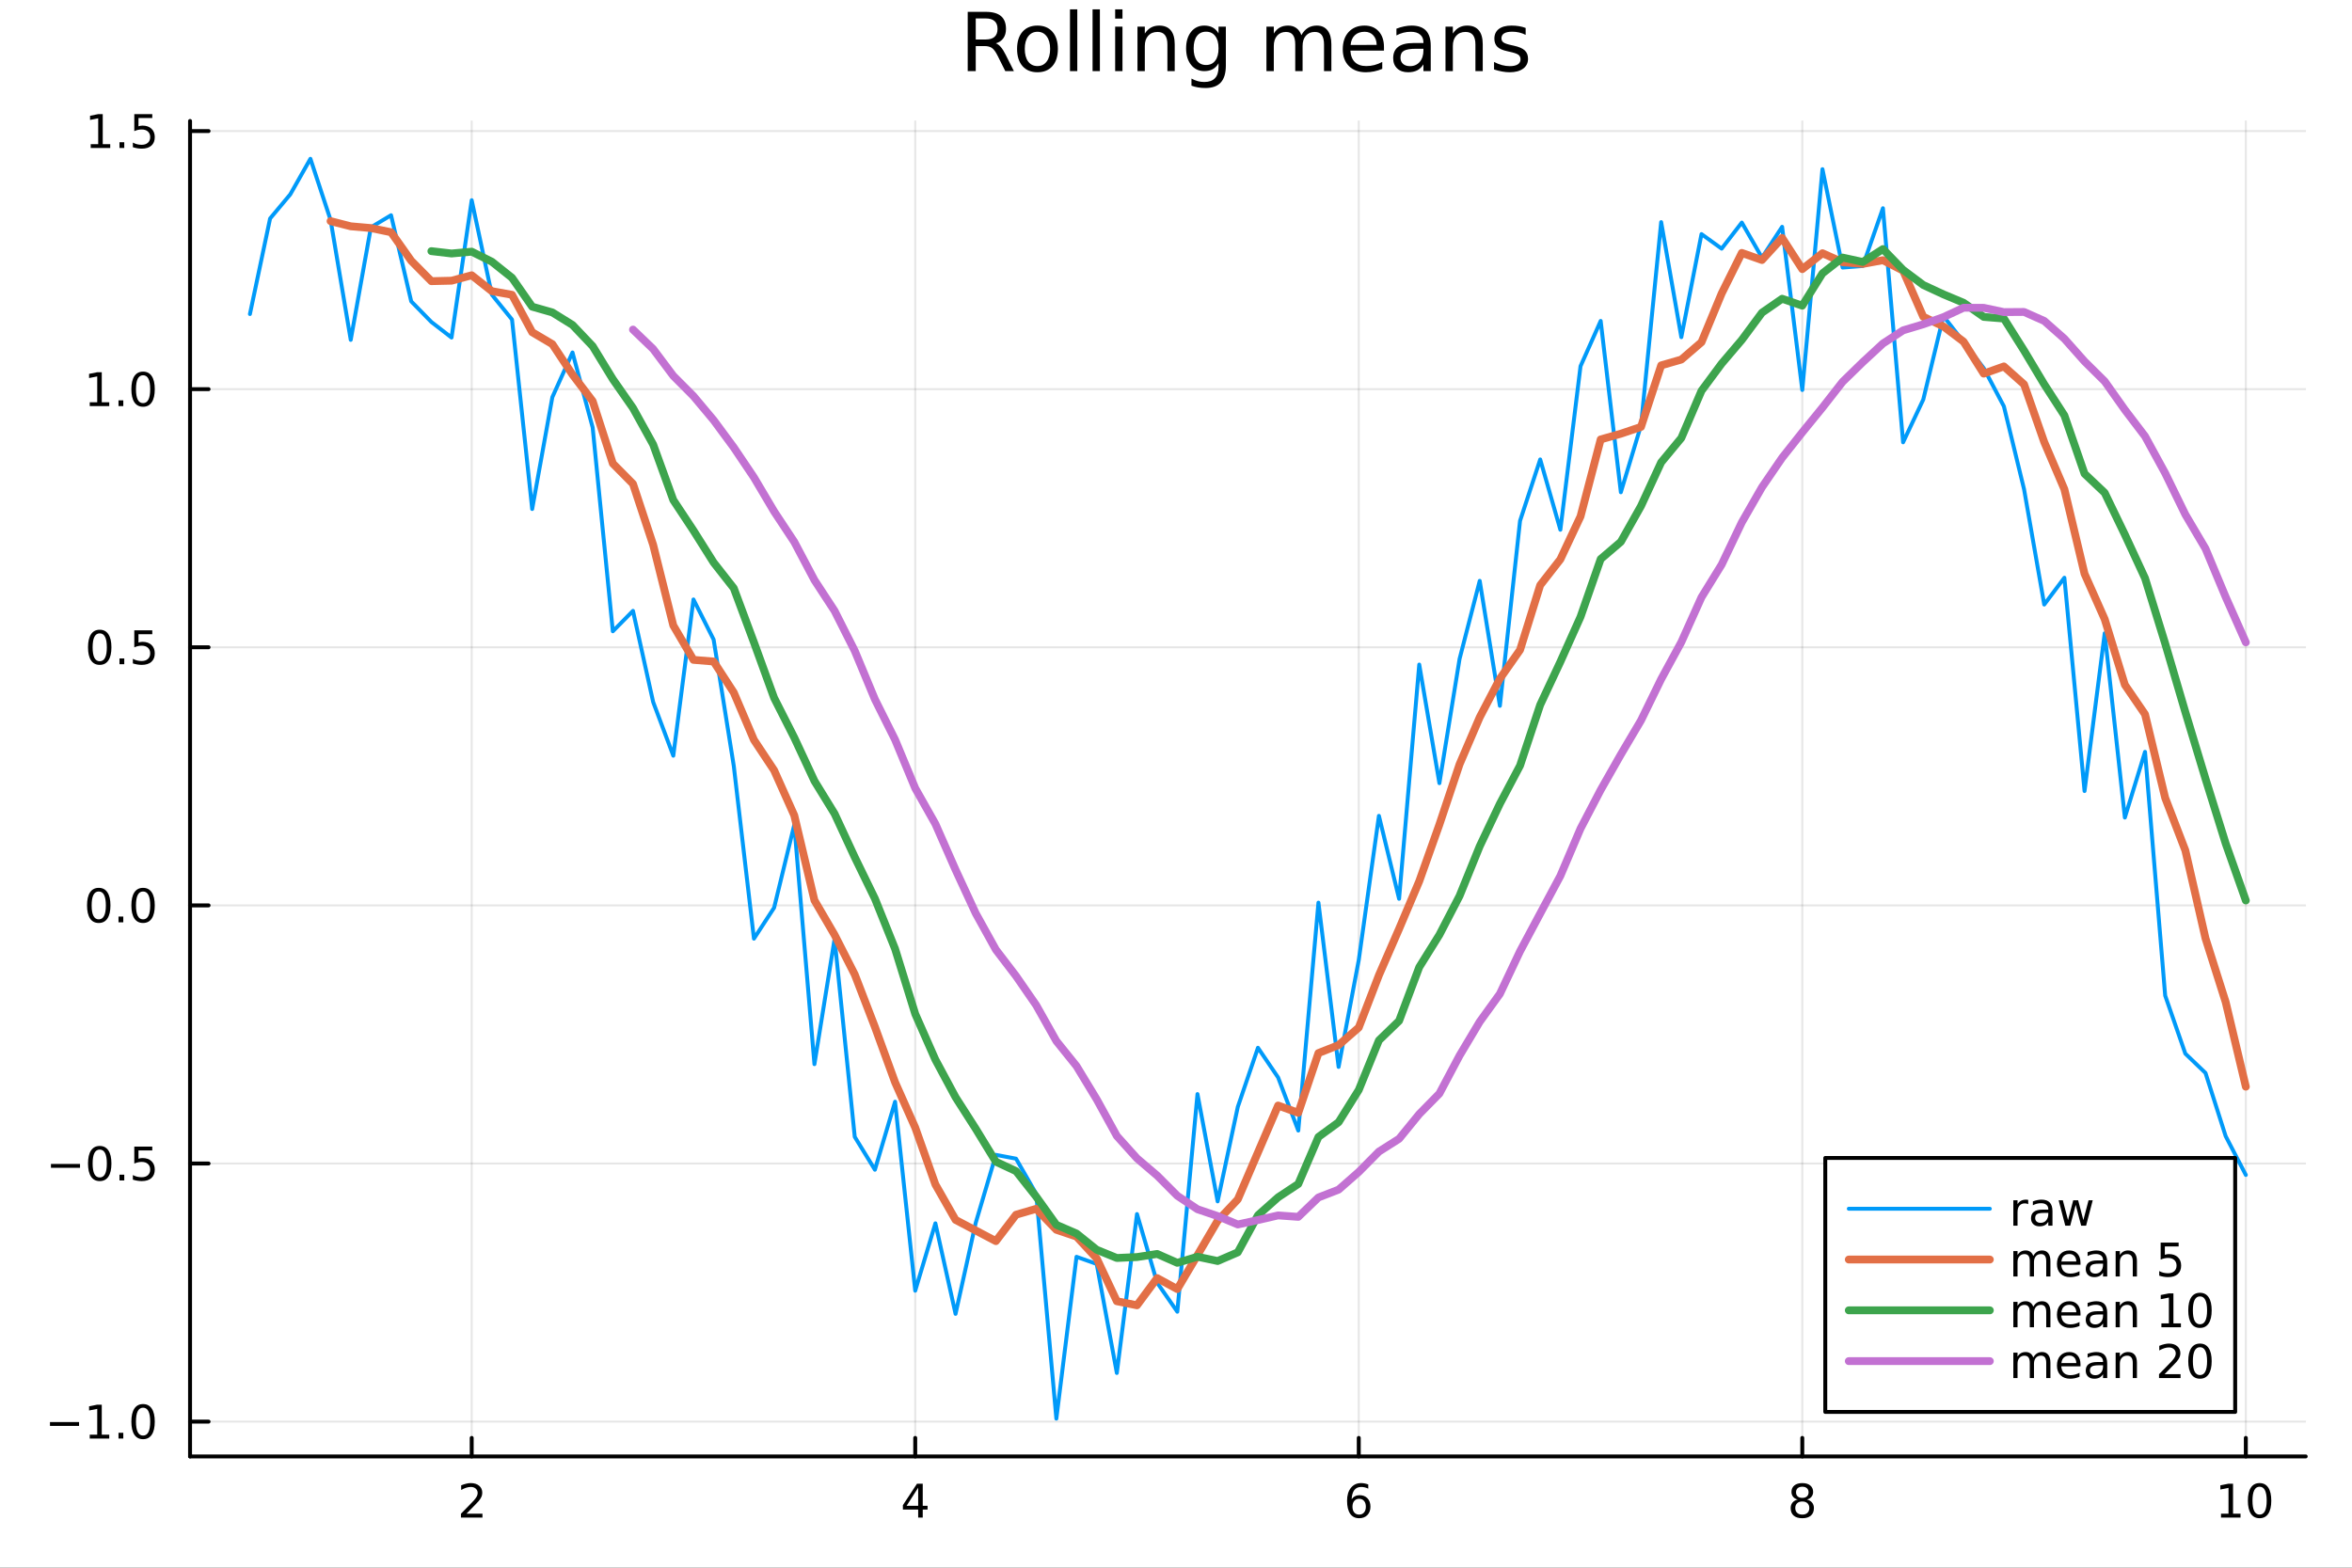 <?xml version="1.0" encoding="utf-8"?>
<svg xmlns="http://www.w3.org/2000/svg" xmlns:xlink="http://www.w3.org/1999/xlink" width="600" height="400" viewBox="0 0 2400 1600">
<rect x="0" y="0" width="2400" height="1600" fill="#333333" stroke="none"/>
<defs>
  <clipPath id="clip840">
    <rect x="0" y="0" width="2400" height="1600"/>
  </clipPath>
</defs>
<path clip-path="url(#clip840)" d="M0 1600 L2400 1600 L2400 0 L0 0  Z" fill="#ffffff" fill-rule="evenodd" fill-opacity="1"/>
<defs>
  <clipPath id="clip841">
    <rect x="480" y="0" width="1681" height="1600"/>
  </clipPath>
</defs>
<path clip-path="url(#clip840)" d="M193.936 1486.45 L2352.76 1486.45 L2352.76 123.472 L193.936 123.472  Z" fill="#ffffff" fill-rule="evenodd" fill-opacity="1"/>
<defs>
  <clipPath id="clip842">
    <rect x="193" y="123" width="2160" height="1364"/>
  </clipPath>
</defs>
<polyline clip-path="url(#clip842)" style="stroke:#000000; stroke-linecap:round; stroke-linejoin:round; stroke-width:2; stroke-opacity:0.1; fill:none" points="481.326,1486.45 481.326,123.472 "/>
<polyline clip-path="url(#clip842)" style="stroke:#000000; stroke-linecap:round; stroke-linejoin:round; stroke-width:2; stroke-opacity:0.1; fill:none" points="933.909,1486.45 933.909,123.472 "/>
<polyline clip-path="url(#clip842)" style="stroke:#000000; stroke-linecap:round; stroke-linejoin:round; stroke-width:2; stroke-opacity:0.1; fill:none" points="1386.49,1486.45 1386.49,123.472 "/>
<polyline clip-path="url(#clip842)" style="stroke:#000000; stroke-linecap:round; stroke-linejoin:round; stroke-width:2; stroke-opacity:0.1; fill:none" points="1839.07,1486.45 1839.07,123.472 "/>
<polyline clip-path="url(#clip842)" style="stroke:#000000; stroke-linecap:round; stroke-linejoin:round; stroke-width:2; stroke-opacity:0.1; fill:none" points="2291.66,1486.45 2291.66,123.472 "/>
<polyline clip-path="url(#clip840)" style="stroke:#000000; stroke-linecap:round; stroke-linejoin:round; stroke-width:4; stroke-opacity:1; fill:none" points="193.936,1486.45 2352.76,1486.45 "/>
<polyline clip-path="url(#clip840)" style="stroke:#000000; stroke-linecap:round; stroke-linejoin:round; stroke-width:4; stroke-opacity:1; fill:none" points="481.326,1486.45 481.326,1467.55 "/>
<polyline clip-path="url(#clip840)" style="stroke:#000000; stroke-linecap:round; stroke-linejoin:round; stroke-width:4; stroke-opacity:1; fill:none" points="933.909,1486.45 933.909,1467.55 "/>
<polyline clip-path="url(#clip840)" style="stroke:#000000; stroke-linecap:round; stroke-linejoin:round; stroke-width:4; stroke-opacity:1; fill:none" points="1386.49,1486.45 1386.49,1467.55 "/>
<polyline clip-path="url(#clip840)" style="stroke:#000000; stroke-linecap:round; stroke-linejoin:round; stroke-width:4; stroke-opacity:1; fill:none" points="1839.07,1486.45 1839.07,1467.55 "/>
<polyline clip-path="url(#clip840)" style="stroke:#000000; stroke-linecap:round; stroke-linejoin:round; stroke-width:4; stroke-opacity:1; fill:none" points="2291.66,1486.45 2291.66,1467.55 "/>
<path clip-path="url(#clip840)" d="M475.979 1544.91 L492.298 1544.91 L492.298 1548.85 L470.354 1548.85 L470.354 1544.91 Q473.016 1542.16 477.599 1537.53 Q482.206 1532.88 483.386 1531.53 Q485.632 1529.01 486.511 1527.27 Q487.414 1525.51 487.414 1523.82 Q487.414 1521.07 485.47 1519.33 Q483.548 1517.6 480.446 1517.6 Q478.247 1517.6 475.794 1518.36 Q473.363 1519.13 470.585 1520.68 L470.585 1515.95 Q473.409 1514.82 475.863 1514.24 Q478.317 1513.66 480.354 1513.66 Q485.724 1513.66 488.919 1516.35 Q492.113 1519.03 492.113 1523.52 Q492.113 1525.65 491.303 1527.57 Q490.516 1529.47 488.409 1532.07 Q487.831 1532.74 484.729 1535.95 Q481.627 1539.15 475.979 1544.91 Z" fill="#000000" fill-rule="nonzero" fill-opacity="1" /><path clip-path="url(#clip840)" d="M936.918 1518.36 L925.113 1536.81 L936.918 1536.81 L936.918 1518.36 M935.691 1514.29 L941.571 1514.29 L941.571 1536.81 L946.501 1536.81 L946.501 1540.7 L941.571 1540.7 L941.571 1548.85 L936.918 1548.85 L936.918 1540.7 L921.316 1540.7 L921.316 1536.19 L935.691 1514.29 Z" fill="#000000" fill-rule="nonzero" fill-opacity="1" /><path clip-path="url(#clip840)" d="M1386.9 1529.7 Q1383.75 1529.7 1381.9 1531.86 Q1380.07 1534.01 1380.07 1537.76 Q1380.07 1541.49 1381.9 1543.66 Q1383.75 1545.82 1386.9 1545.82 Q1390.04 1545.82 1391.87 1543.66 Q1393.73 1541.49 1393.73 1537.76 Q1393.73 1534.01 1391.87 1531.86 Q1390.04 1529.7 1386.9 1529.7 M1396.18 1515.05 L1396.18 1519.31 Q1394.42 1518.48 1392.61 1518.04 Q1390.83 1517.6 1389.07 1517.6 Q1384.44 1517.6 1381.99 1520.72 Q1379.56 1523.85 1379.21 1530.17 Q1380.58 1528.15 1382.64 1527.09 Q1384.7 1526 1387.17 1526 Q1392.38 1526 1395.39 1529.17 Q1398.42 1532.32 1398.42 1537.76 Q1398.42 1543.08 1395.28 1546.3 Q1392.13 1549.52 1386.9 1549.52 Q1380.9 1549.52 1377.73 1544.94 Q1374.56 1540.33 1374.56 1531.6 Q1374.56 1523.41 1378.45 1518.55 Q1382.34 1513.66 1388.89 1513.66 Q1390.65 1513.66 1392.43 1514.01 Q1394.23 1514.36 1396.18 1515.05 Z" fill="#000000" fill-rule="nonzero" fill-opacity="1" /><path clip-path="url(#clip840)" d="M1839.07 1532.44 Q1835.74 1532.44 1833.82 1534.22 Q1831.92 1536 1831.92 1539.13 Q1831.92 1542.25 1833.82 1544.03 Q1835.74 1545.82 1839.07 1545.82 Q1842.41 1545.82 1844.33 1544.03 Q1846.25 1542.23 1846.25 1539.13 Q1846.25 1536 1844.33 1534.22 Q1842.43 1532.44 1839.07 1532.44 M1834.4 1530.45 Q1831.39 1529.7 1829.7 1527.64 Q1828.03 1525.58 1828.03 1522.62 Q1828.03 1518.48 1830.97 1516.07 Q1833.94 1513.66 1839.07 1513.66 Q1844.24 1513.66 1847.18 1516.07 Q1850.12 1518.48 1850.12 1522.62 Q1850.12 1525.58 1848.43 1527.64 Q1846.76 1529.7 1843.77 1530.45 Q1847.15 1531.23 1849.03 1533.52 Q1850.93 1535.82 1850.93 1539.13 Q1850.93 1544.15 1847.85 1546.83 Q1844.79 1549.52 1839.07 1549.52 Q1833.36 1549.52 1830.28 1546.83 Q1827.22 1544.15 1827.22 1539.13 Q1827.22 1535.82 1829.12 1533.52 Q1831.02 1531.23 1834.4 1530.45 M1832.69 1523.06 Q1832.69 1525.75 1834.35 1527.25 Q1836.04 1528.76 1839.07 1528.76 Q1842.08 1528.76 1843.77 1527.25 Q1845.49 1525.75 1845.49 1523.06 Q1845.49 1520.38 1843.77 1518.87 Q1842.08 1517.37 1839.07 1517.37 Q1836.04 1517.37 1834.35 1518.87 Q1832.69 1520.38 1832.69 1523.06 Z" fill="#000000" fill-rule="nonzero" fill-opacity="1" /><path clip-path="url(#clip840)" d="M2266.34 1544.91 L2273.98 1544.91 L2273.98 1518.55 L2265.67 1520.21 L2265.67 1515.95 L2273.94 1514.29 L2278.61 1514.29 L2278.61 1544.91 L2286.25 1544.91 L2286.25 1548.85 L2266.34 1548.85 L2266.34 1544.91 Z" fill="#000000" fill-rule="nonzero" fill-opacity="1" /><path clip-path="url(#clip840)" d="M2305.7 1517.37 Q2302.09 1517.37 2300.26 1520.93 Q2298.45 1524.47 2298.45 1531.6 Q2298.45 1538.71 2300.26 1542.27 Q2302.09 1545.82 2305.7 1545.82 Q2309.33 1545.82 2311.14 1542.27 Q2312.96 1538.71 2312.96 1531.6 Q2312.96 1524.47 2311.14 1520.93 Q2309.33 1517.37 2305.7 1517.37 M2305.7 1513.66 Q2311.51 1513.66 2314.56 1518.27 Q2317.64 1522.85 2317.64 1531.6 Q2317.64 1540.33 2314.56 1544.94 Q2311.51 1549.52 2305.7 1549.52 Q2299.89 1549.52 2296.81 1544.94 Q2293.75 1540.33 2293.75 1531.6 Q2293.75 1522.85 2296.81 1518.27 Q2299.89 1513.66 2305.7 1513.66 Z" fill="#000000" fill-rule="nonzero" fill-opacity="1" /><polyline clip-path="url(#clip842)" style="stroke:#000000; stroke-linecap:round; stroke-linejoin:round; stroke-width:2; stroke-opacity:0.1; fill:none" points="193.936,1450.92 2352.76,1450.92 "/>
<polyline clip-path="url(#clip842)" style="stroke:#000000; stroke-linecap:round; stroke-linejoin:round; stroke-width:2; stroke-opacity:0.1; fill:none" points="193.936,1187.49 2352.76,1187.49 "/>
<polyline clip-path="url(#clip842)" style="stroke:#000000; stroke-linecap:round; stroke-linejoin:round; stroke-width:2; stroke-opacity:0.1; fill:none" points="193.936,924.054 2352.76,924.054 "/>
<polyline clip-path="url(#clip842)" style="stroke:#000000; stroke-linecap:round; stroke-linejoin:round; stroke-width:2; stroke-opacity:0.1; fill:none" points="193.936,660.623 2352.76,660.623 "/>
<polyline clip-path="url(#clip842)" style="stroke:#000000; stroke-linecap:round; stroke-linejoin:round; stroke-width:2; stroke-opacity:0.1; fill:none" points="193.936,397.192 2352.76,397.192 "/>
<polyline clip-path="url(#clip842)" style="stroke:#000000; stroke-linecap:round; stroke-linejoin:round; stroke-width:2; stroke-opacity:0.1; fill:none" points="193.936,133.76 2352.76,133.76 "/>
<polyline clip-path="url(#clip840)" style="stroke:#000000; stroke-linecap:round; stroke-linejoin:round; stroke-width:4; stroke-opacity:1; fill:none" points="193.936,1486.45 193.936,123.472 "/>
<polyline clip-path="url(#clip840)" style="stroke:#000000; stroke-linecap:round; stroke-linejoin:round; stroke-width:4; stroke-opacity:1; fill:none" points="193.936,1450.92 212.834,1450.92 "/>
<polyline clip-path="url(#clip840)" style="stroke:#000000; stroke-linecap:round; stroke-linejoin:round; stroke-width:4; stroke-opacity:1; fill:none" points="193.936,1187.49 212.834,1187.49 "/>
<polyline clip-path="url(#clip840)" style="stroke:#000000; stroke-linecap:round; stroke-linejoin:round; stroke-width:4; stroke-opacity:1; fill:none" points="193.936,924.054 212.834,924.054 "/>
<polyline clip-path="url(#clip840)" style="stroke:#000000; stroke-linecap:round; stroke-linejoin:round; stroke-width:4; stroke-opacity:1; fill:none" points="193.936,660.623 212.834,660.623 "/>
<polyline clip-path="url(#clip840)" style="stroke:#000000; stroke-linecap:round; stroke-linejoin:round; stroke-width:4; stroke-opacity:1; fill:none" points="193.936,397.192 212.834,397.192 "/>
<polyline clip-path="url(#clip840)" style="stroke:#000000; stroke-linecap:round; stroke-linejoin:round; stroke-width:4; stroke-opacity:1; fill:none" points="193.936,133.76 212.834,133.76 "/>
<path clip-path="url(#clip840)" d="M50.992 1451.37 L80.668 1451.37 L80.668 1455.3 L50.992 1455.3 L50.992 1451.37 Z" fill="#000000" fill-rule="nonzero" fill-opacity="1" /><path clip-path="url(#clip840)" d="M91.571 1464.26 L99.21 1464.26 L99.21 1437.9 L90.899 1439.56 L90.899 1435.3 L99.163 1433.64 L103.839 1433.64 L103.839 1464.26 L111.478 1464.26 L111.478 1468.2 L91.571 1468.2 L91.571 1464.26 Z" fill="#000000" fill-rule="nonzero" fill-opacity="1" /><path clip-path="url(#clip840)" d="M120.922 1462.32 L125.807 1462.32 L125.807 1468.2 L120.922 1468.2 L120.922 1462.32 Z" fill="#000000" fill-rule="nonzero" fill-opacity="1" /><path clip-path="url(#clip840)" d="M145.992 1436.72 Q142.381 1436.72 140.552 1440.28 Q138.746 1443.82 138.746 1450.95 Q138.746 1458.06 140.552 1461.62 Q142.381 1465.16 145.992 1465.16 Q149.626 1465.16 151.431 1461.62 Q153.26 1458.06 153.26 1450.95 Q153.26 1443.82 151.431 1440.28 Q149.626 1436.72 145.992 1436.72 M145.992 1433.01 Q151.802 1433.01 154.857 1437.62 Q157.936 1442.2 157.936 1450.95 Q157.936 1459.68 154.857 1464.29 Q151.802 1468.87 145.992 1468.87 Q140.181 1468.87 137.103 1464.29 Q134.047 1459.68 134.047 1450.95 Q134.047 1442.2 137.103 1437.62 Q140.181 1433.01 145.992 1433.01 Z" fill="#000000" fill-rule="nonzero" fill-opacity="1" /><path clip-path="url(#clip840)" d="M51.987 1187.94 L81.663 1187.94 L81.663 1191.87 L51.987 1191.87 L51.987 1187.94 Z" fill="#000000" fill-rule="nonzero" fill-opacity="1" /><path clip-path="url(#clip840)" d="M101.756 1173.28 Q98.145 1173.28 96.316 1176.85 Q94.51 1180.39 94.51 1187.52 Q94.51 1194.63 96.316 1198.19 Q98.145 1201.73 101.756 1201.73 Q105.39 1201.73 107.196 1198.19 Q109.024 1194.63 109.024 1187.52 Q109.024 1180.39 107.196 1176.85 Q105.39 1173.28 101.756 1173.28 M101.756 1169.58 Q107.566 1169.58 110.621 1174.19 Q113.7 1178.77 113.7 1187.52 Q113.7 1196.25 110.621 1200.85 Q107.566 1205.44 101.756 1205.44 Q95.946 1205.44 92.867 1200.85 Q89.811 1196.25 89.811 1187.52 Q89.811 1178.77 92.867 1174.19 Q95.946 1169.58 101.756 1169.58 Z" fill="#000000" fill-rule="nonzero" fill-opacity="1" /><path clip-path="url(#clip840)" d="M121.918 1198.89 L126.802 1198.89 L126.802 1204.77 L121.918 1204.77 L121.918 1198.89 Z" fill="#000000" fill-rule="nonzero" fill-opacity="1" /><path clip-path="url(#clip840)" d="M137.033 1170.21 L155.39 1170.21 L155.39 1174.14 L141.316 1174.14 L141.316 1182.61 Q142.334 1182.27 143.353 1182.1 Q144.371 1181.92 145.39 1181.92 Q151.177 1181.92 154.556 1185.09 Q157.936 1188.26 157.936 1193.68 Q157.936 1199.26 154.464 1202.36 Q150.992 1205.44 144.672 1205.44 Q142.496 1205.44 140.228 1205.07 Q137.982 1204.7 135.575 1203.96 L135.575 1199.26 Q137.658 1200.39 139.881 1200.95 Q142.103 1201.5 144.58 1201.5 Q148.584 1201.5 150.922 1199.4 Q153.26 1197.29 153.26 1193.68 Q153.26 1190.07 150.922 1187.96 Q148.584 1185.85 144.58 1185.85 Q142.705 1185.85 140.83 1186.27 Q138.978 1186.69 137.033 1187.57 L137.033 1170.21 Z" fill="#000000" fill-rule="nonzero" fill-opacity="1" /><path clip-path="url(#clip840)" d="M100.76 909.853 Q97.149 909.853 95.321 913.418 Q93.515 916.959 93.515 924.089 Q93.515 931.195 95.321 934.76 Q97.149 938.302 100.76 938.302 Q104.395 938.302 106.2 934.76 Q108.029 931.195 108.029 924.089 Q108.029 916.959 106.2 913.418 Q104.395 909.853 100.76 909.853 M100.76 906.149 Q106.571 906.149 109.626 910.756 Q112.705 915.339 112.705 924.089 Q112.705 932.816 109.626 937.422 Q106.571 942.006 100.76 942.006 Q94.95 942.006 91.871 937.422 Q88.816 932.816 88.816 924.089 Q88.816 915.339 91.871 910.756 Q94.95 906.149 100.76 906.149 Z" fill="#000000" fill-rule="nonzero" fill-opacity="1" /><path clip-path="url(#clip840)" d="M120.922 935.455 L125.807 935.455 L125.807 941.334 L120.922 941.334 L120.922 935.455 Z" fill="#000000" fill-rule="nonzero" fill-opacity="1" /><path clip-path="url(#clip840)" d="M145.992 909.853 Q142.381 909.853 140.552 913.418 Q138.746 916.959 138.746 924.089 Q138.746 931.195 140.552 934.76 Q142.381 938.302 145.992 938.302 Q149.626 938.302 151.431 934.76 Q153.26 931.195 153.26 924.089 Q153.26 916.959 151.431 913.418 Q149.626 909.853 145.992 909.853 M145.992 906.149 Q151.802 906.149 154.857 910.756 Q157.936 915.339 157.936 924.089 Q157.936 932.816 154.857 937.422 Q151.802 942.006 145.992 942.006 Q140.181 942.006 137.103 937.422 Q134.047 932.816 134.047 924.089 Q134.047 915.339 137.103 910.756 Q140.181 906.149 145.992 906.149 Z" fill="#000000" fill-rule="nonzero" fill-opacity="1" /><path clip-path="url(#clip840)" d="M101.756 646.422 Q98.145 646.422 96.316 649.986 Q94.51 653.528 94.51 660.658 Q94.51 667.764 96.316 671.329 Q98.145 674.871 101.756 674.871 Q105.39 674.871 107.196 671.329 Q109.024 667.764 109.024 660.658 Q109.024 653.528 107.196 649.986 Q105.39 646.422 101.756 646.422 M101.756 642.718 Q107.566 642.718 110.621 647.324 Q113.7 651.908 113.7 660.658 Q113.7 669.384 110.621 673.991 Q107.566 678.574 101.756 678.574 Q95.946 678.574 92.867 673.991 Q89.811 669.384 89.811 660.658 Q89.811 651.908 92.867 647.324 Q95.946 642.718 101.756 642.718 Z" fill="#000000" fill-rule="nonzero" fill-opacity="1" /><path clip-path="url(#clip840)" d="M121.918 672.023 L126.802 672.023 L126.802 677.903 L121.918 677.903 L121.918 672.023 Z" fill="#000000" fill-rule="nonzero" fill-opacity="1" /><path clip-path="url(#clip840)" d="M137.033 643.343 L155.39 643.343 L155.39 647.278 L141.316 647.278 L141.316 655.75 Q142.334 655.403 143.353 655.241 Q144.371 655.056 145.39 655.056 Q151.177 655.056 154.556 658.227 Q157.936 661.398 157.936 666.815 Q157.936 672.394 154.464 675.496 Q150.992 678.574 144.672 678.574 Q142.496 678.574 140.228 678.204 Q137.982 677.833 135.575 677.093 L135.575 672.394 Q137.658 673.528 139.881 674.083 Q142.103 674.639 144.58 674.639 Q148.584 674.639 150.922 672.533 Q153.26 670.426 153.26 666.815 Q153.26 663.204 150.922 661.097 Q148.584 658.991 144.58 658.991 Q142.705 658.991 140.83 659.408 Q138.978 659.824 137.033 660.704 L137.033 643.343 Z" fill="#000000" fill-rule="nonzero" fill-opacity="1" /><path clip-path="url(#clip840)" d="M91.571 410.536 L99.21 410.536 L99.21 384.171 L90.899 385.837 L90.899 381.578 L99.163 379.912 L103.839 379.912 L103.839 410.536 L111.478 410.536 L111.478 414.472 L91.571 414.472 L91.571 410.536 Z" fill="#000000" fill-rule="nonzero" fill-opacity="1" /><path clip-path="url(#clip840)" d="M120.922 408.592 L125.807 408.592 L125.807 414.472 L120.922 414.472 L120.922 408.592 Z" fill="#000000" fill-rule="nonzero" fill-opacity="1" /><path clip-path="url(#clip840)" d="M145.992 382.99 Q142.381 382.99 140.552 386.555 Q138.746 390.097 138.746 397.226 Q138.746 404.333 140.552 407.897 Q142.381 411.439 145.992 411.439 Q149.626 411.439 151.431 407.897 Q153.26 404.333 153.26 397.226 Q153.26 390.097 151.431 386.555 Q149.626 382.99 145.992 382.99 M145.992 379.287 Q151.802 379.287 154.857 383.893 Q157.936 388.476 157.936 397.226 Q157.936 405.953 154.857 410.56 Q151.802 415.143 145.992 415.143 Q140.181 415.143 137.103 410.56 Q134.047 405.953 134.047 397.226 Q134.047 388.476 137.103 383.893 Q140.181 379.287 145.992 379.287 Z" fill="#000000" fill-rule="nonzero" fill-opacity="1" /><path clip-path="url(#clip840)" d="M92.566 147.105 L100.205 147.105 L100.205 120.739 L91.895 122.406 L91.895 118.147 L100.159 116.48 L104.834 116.48 L104.834 147.105 L112.473 147.105 L112.473 151.04 L92.566 151.04 L92.566 147.105 Z" fill="#000000" fill-rule="nonzero" fill-opacity="1" /><path clip-path="url(#clip840)" d="M121.918 145.161 L126.802 145.161 L126.802 151.04 L121.918 151.04 L121.918 145.161 Z" fill="#000000" fill-rule="nonzero" fill-opacity="1" /><path clip-path="url(#clip840)" d="M137.033 116.48 L155.39 116.48 L155.39 120.415 L141.316 120.415 L141.316 128.887 Q142.334 128.54 143.353 128.378 Q144.371 128.193 145.39 128.193 Q151.177 128.193 154.556 131.364 Q157.936 134.536 157.936 139.952 Q157.936 145.531 154.464 148.633 Q150.992 151.711 144.672 151.711 Q142.496 151.711 140.228 151.341 Q137.982 150.971 135.575 150.23 L135.575 145.531 Q137.658 146.665 139.881 147.221 Q142.103 147.776 144.58 147.776 Q148.584 147.776 150.922 145.67 Q153.26 143.563 153.26 139.952 Q153.26 136.341 150.922 134.235 Q148.584 132.128 144.58 132.128 Q142.705 132.128 140.83 132.545 Q138.978 132.962 137.033 133.841 L137.033 116.48 Z" fill="#000000" fill-rule="nonzero" fill-opacity="1" /><path clip-path="url(#clip840)" d="M1016.15 44.22 Q1018.79 45.111 1021.26 48.028 Q1023.77 50.944 1026.28 56.048 L1034.59 72.576 L1025.8 72.576 L1018.06 57.061 Q1015.06 50.985 1012.22 49 Q1009.43 47.015 1004.57 47.015 L995.656 47.015 L995.656 72.576 L987.474 72.576 L987.474 12.096 L1005.95 12.096 Q1016.32 12.096 1021.42 16.43 Q1026.52 20.765 1026.52 29.515 Q1026.52 35.227 1023.85 38.994 Q1021.22 42.761 1016.15 44.22 M995.656 18.82 L995.656 40.29 L1005.95 40.29 Q1011.86 40.29 1014.86 37.576 Q1017.9 34.822 1017.9 29.515 Q1017.9 24.208 1014.86 21.535 Q1011.86 18.82 1005.95 18.82 L995.656 18.82 Z" fill="#000000" fill-rule="nonzero" fill-opacity="1" /><path clip-path="url(#clip840)" d="M1058.65 32.431 Q1052.65 32.431 1049.17 37.131 Q1045.69 41.789 1045.69 49.931 Q1045.69 58.074 1049.13 62.773 Q1052.61 67.431 1058.65 67.431 Q1064.6 67.431 1068.09 62.732 Q1071.57 58.033 1071.57 49.931 Q1071.57 41.87 1068.09 37.171 Q1064.6 32.431 1058.65 32.431 M1058.65 26.112 Q1068.37 26.112 1073.92 32.431 Q1079.47 38.751 1079.47 49.931 Q1079.47 61.071 1073.92 67.431 Q1068.37 73.751 1058.65 73.751 Q1048.89 73.751 1043.34 67.431 Q1037.83 61.071 1037.83 49.931 Q1037.83 38.751 1043.34 32.431 Q1048.89 26.112 1058.65 26.112 Z" fill="#000000" fill-rule="nonzero" fill-opacity="1" /><path clip-path="url(#clip840)" d="M1091.82 9.544 L1099.28 9.544 L1099.28 72.576 L1091.82 72.576 L1091.82 9.544 Z" fill="#000000" fill-rule="nonzero" fill-opacity="1" /><path clip-path="url(#clip840)" d="M1114.87 9.544 L1122.33 9.544 L1122.33 72.576 L1114.87 72.576 L1114.87 9.544 Z" fill="#000000" fill-rule="nonzero" fill-opacity="1" /><path clip-path="url(#clip840)" d="M1137.92 27.206 L1145.38 27.206 L1145.38 72.576 L1137.92 72.576 L1137.92 27.206 M1137.92 9.544 L1145.38 9.544 L1145.38 18.983 L1137.92 18.983 L1137.92 9.544 Z" fill="#000000" fill-rule="nonzero" fill-opacity="1" /><path clip-path="url(#clip840)" d="M1198.69 45.192 L1198.69 72.576 L1191.23 72.576 L1191.23 45.435 Q1191.23 38.994 1188.72 35.794 Q1186.21 32.594 1181.19 32.594 Q1175.15 32.594 1171.67 36.442 Q1168.18 40.29 1168.18 46.934 L1168.18 72.576 L1160.69 72.576 L1160.69 27.206 L1168.18 27.206 L1168.18 34.254 Q1170.86 30.163 1174.46 28.138 Q1178.11 26.112 1182.85 26.112 Q1190.67 26.112 1194.68 30.973 Q1198.69 35.794 1198.69 45.192 Z" fill="#000000" fill-rule="nonzero" fill-opacity="1" /><path clip-path="url(#clip840)" d="M1243.41 49.364 Q1243.41 41.263 1240.05 36.806 Q1236.73 32.35 1230.69 32.35 Q1224.69 32.35 1221.33 36.806 Q1218.01 41.263 1218.01 49.364 Q1218.01 57.426 1221.33 61.882 Q1224.69 66.338 1230.69 66.338 Q1236.73 66.338 1240.05 61.882 Q1243.41 57.426 1243.41 49.364 M1250.86 66.945 Q1250.86 78.531 1245.72 84.162 Q1240.57 89.833 1229.96 89.833 Q1226.03 89.833 1222.55 89.225 Q1219.06 88.658 1215.78 87.443 L1215.78 80.192 Q1219.06 81.974 1222.26 82.825 Q1225.46 83.675 1228.79 83.675 Q1236.12 83.675 1239.76 79.827 Q1243.41 76.019 1243.41 68.282 L1243.41 64.596 Q1241.1 68.606 1237.5 70.591 Q1233.89 72.576 1228.87 72.576 Q1220.52 72.576 1215.42 66.216 Q1210.31 59.856 1210.31 49.364 Q1210.31 38.832 1215.42 32.472 Q1220.52 26.112 1228.87 26.112 Q1233.89 26.112 1237.5 28.097 Q1241.1 30.082 1243.41 34.092 L1243.41 27.206 L1250.86 27.206 L1250.86 66.945 Z" fill="#000000" fill-rule="nonzero" fill-opacity="1" /><path clip-path="url(#clip840)" d="M1327.91 35.915 Q1330.71 30.892 1334.6 28.502 Q1338.48 26.112 1343.75 26.112 Q1350.84 26.112 1354.69 31.095 Q1358.54 36.037 1358.54 45.192 L1358.54 72.576 L1351.04 72.576 L1351.04 45.435 Q1351.04 38.913 1348.73 35.753 Q1346.42 32.594 1341.68 32.594 Q1335.89 32.594 1332.53 36.442 Q1329.17 40.29 1329.17 46.934 L1329.17 72.576 L1321.67 72.576 L1321.67 45.435 Q1321.67 38.873 1319.36 35.753 Q1317.06 32.594 1312.23 32.594 Q1306.52 32.594 1303.16 36.482 Q1299.8 40.331 1299.8 46.934 L1299.8 72.576 L1292.3 72.576 L1292.3 27.206 L1299.8 27.206 L1299.8 34.254 Q1302.35 30.082 1305.92 28.097 Q1309.48 26.112 1314.38 26.112 Q1319.32 26.112 1322.77 28.624 Q1326.25 31.135 1327.91 35.915 Z" fill="#000000" fill-rule="nonzero" fill-opacity="1" /><path clip-path="url(#clip840)" d="M1412.21 48.028 L1412.21 51.673 L1377.94 51.673 Q1378.43 59.37 1382.56 63.421 Q1386.73 67.431 1394.14 67.431 Q1398.44 67.431 1402.45 66.378 Q1406.5 65.325 1410.47 63.218 L1410.47 70.267 Q1406.46 71.968 1402.25 72.86 Q1398.03 73.751 1393.7 73.751 Q1382.84 73.751 1376.48 67.431 Q1370.16 61.112 1370.16 50.337 Q1370.16 39.197 1376.16 32.675 Q1382.19 26.112 1392.4 26.112 Q1401.56 26.112 1406.86 32.026 Q1412.21 37.9 1412.21 48.028 M1404.76 45.84 Q1404.68 39.723 1401.31 36.077 Q1397.99 32.431 1392.48 32.431 Q1386.24 32.431 1382.48 35.956 Q1378.75 39.48 1378.18 45.88 L1404.76 45.84 Z" fill="#000000" fill-rule="nonzero" fill-opacity="1" /><path clip-path="url(#clip840)" d="M1445.06 49.769 Q1436.03 49.769 1432.55 51.835 Q1429.06 53.901 1429.06 58.884 Q1429.06 62.854 1431.66 65.203 Q1434.29 67.512 1438.78 67.512 Q1444.98 67.512 1448.71 63.137 Q1452.48 58.722 1452.48 51.43 L1452.48 49.769 L1445.06 49.769 M1459.93 46.691 L1459.93 72.576 L1452.48 72.576 L1452.48 65.689 Q1449.92 69.821 1446.12 71.806 Q1442.31 73.751 1436.8 73.751 Q1429.83 73.751 1425.7 69.862 Q1421.61 65.933 1421.61 59.37 Q1421.61 51.714 1426.71 47.825 Q1431.86 43.936 1442.03 43.936 L1452.48 43.936 L1452.48 43.207 Q1452.48 38.062 1449.07 35.267 Q1445.71 32.431 1439.6 32.431 Q1435.71 32.431 1432.02 33.363 Q1428.33 34.295 1424.93 36.158 L1424.93 29.272 Q1429.02 27.692 1432.87 26.922 Q1436.72 26.112 1440.36 26.112 Q1450.21 26.112 1455.07 31.216 Q1459.93 36.32 1459.93 46.691 Z" fill="#000000" fill-rule="nonzero" fill-opacity="1" /><path clip-path="url(#clip840)" d="M1513 45.192 L1513 72.576 L1505.54 72.576 L1505.54 45.435 Q1505.54 38.994 1503.03 35.794 Q1500.52 32.594 1495.5 32.594 Q1489.46 32.594 1485.98 36.442 Q1482.49 40.29 1482.49 46.934 L1482.49 72.576 L1475 72.576 L1475 27.206 L1482.49 27.206 L1482.49 34.254 Q1485.17 30.163 1488.77 28.138 Q1492.42 26.112 1497.16 26.112 Q1504.98 26.112 1508.99 30.973 Q1513 35.794 1513 45.192 Z" fill="#000000" fill-rule="nonzero" fill-opacity="1" /><path clip-path="url(#clip840)" d="M1556.79 28.543 L1556.79 35.591 Q1553.63 33.971 1550.23 33.161 Q1546.82 32.35 1543.18 32.35 Q1537.63 32.35 1534.83 34.052 Q1532.08 35.753 1532.08 39.156 Q1532.08 41.749 1534.06 43.248 Q1536.05 44.706 1542.04 46.043 L1544.59 46.61 Q1552.53 48.311 1555.86 51.43 Q1559.22 54.509 1559.22 60.059 Q1559.22 66.378 1554.2 70.064 Q1549.21 73.751 1540.46 73.751 Q1536.82 73.751 1532.85 73.022 Q1528.92 72.333 1524.54 70.915 L1524.54 63.218 Q1528.67 65.365 1532.68 66.459 Q1536.7 67.512 1540.62 67.512 Q1545.89 67.512 1548.73 65.73 Q1551.56 63.907 1551.56 60.626 Q1551.56 57.588 1549.5 55.967 Q1547.47 54.347 1540.54 52.848 L1537.95 52.24 Q1531.02 50.782 1527.95 47.785 Q1524.87 44.746 1524.87 39.48 Q1524.87 33.08 1529.4 29.596 Q1533.94 26.112 1542.29 26.112 Q1546.42 26.112 1550.06 26.72 Q1553.71 27.327 1556.79 28.543 Z" fill="#000000" fill-rule="nonzero" fill-opacity="1" /><polyline clip-path="url(#clip842)" style="stroke:#009af9; stroke-linecap:round; stroke-linejoin:round; stroke-width:4; stroke-opacity:1; fill:none" points="255.035,320.516 275.607,223.003 296.179,198.403 316.751,162.047 337.322,224.494 357.894,346.872 378.466,232.02 399.038,219.673 419.61,307.582 440.182,328.618 460.754,344.506 481.326,204.351 501.898,300.761 522.47,326.13 543.042,519.52 563.614,405.39 584.186,359.729 604.758,436.339 625.33,644.281 645.902,623.446 666.474,716.442 687.046,771.288 707.617,611.811 728.189,652.739 748.761,781.815 769.333,958.014 789.905,926.457 810.477,841.876 831.049,1086.11 851.621,958.249 872.193,1160.3 892.765,1193.85 913.337,1124.43 933.909,1317.3 954.481,1248.54 975.053,1340.95 995.625,1248.11 1016.2,1178.66 1036.77,1182.55 1057.34,1218.4 1077.91,1447.87 1098.48,1282.71 1119.06,1290 1139.63,1401.27 1160.2,1239.07 1180.77,1309.18 1201.34,1338.76 1221.92,1116.63 1242.49,1226.14 1263.06,1129.74 1283.63,1069.36 1304.2,1099.68 1324.78,1153.87 1345.35,921.263 1365.92,1088.91 1386.49,979.838 1407.06,832.672 1427.64,917.347 1448.21,678.264 1468.78,799.321 1489.35,672.527 1509.92,592.815 1530.5,720.36 1551.07,531.561 1571.64,468.902 1592.21,540.668 1612.78,373.76 1633.35,327.533 1653.93,502.399 1674.5,434.129 1695.07,226.701 1715.64,344.112 1736.21,238.93 1756.79,253.77 1777.36,227.151 1797.93,262.917 1818.5,231.492 1839.07,398.038 1859.65,172.67 1880.22,273.066 1900.79,271.478 1921.36,212.521 1941.93,451.43 1962.51,407.789 1983.08,322.642 2003.65,349.03 2024.22,375.738 2044.79,414.74 2065.37,499.336 2085.94,617.014 2106.51,589.652 2127.08,807.332 2147.65,646.32 2168.23,834.407 2188.8,767.339 2209.37,1016.13 2229.94,1075.37 2250.51,1095.08 2271.09,1159.58 2291.66,1199.18 "/>
<polyline clip-path="url(#clip842)" style="stroke:#e26f46; stroke-linecap:round; stroke-linejoin:round; stroke-width:8; stroke-opacity:1; fill:none" points="337.322,225.693 357.894,230.964 378.466,232.767 399.038,237.021 419.61,266.128 440.182,286.953 460.754,286.48 481.326,280.946 501.898,297.164 522.47,300.873 543.042,339.054 563.614,351.231 584.186,382.306 604.758,409.422 625.33,473.052 645.902,493.837 666.474,556.047 687.046,638.359 707.617,673.454 728.189,675.145 748.761,706.819 769.333,755.134 789.905,786.167 810.477,832.18 831.049,918.855 851.621,954.142 872.193,994.599 892.765,1048.08 913.337,1104.59 933.909,1150.83 954.481,1208.88 975.053,1245.01 995.625,1255.86 1016.2,1266.71 1036.77,1239.76 1057.34,1233.73 1077.91,1255.12 1098.48,1262.04 1119.06,1284.31 1139.63,1328.05 1160.2,1332.19 1180.77,1304.45 1201.34,1315.66 1221.92,1280.98 1242.49,1245.96 1263.06,1224.09 1283.63,1176.13 1304.2,1128.31 1324.78,1135.76 1345.35,1074.78 1365.92,1066.62 1386.49,1048.71 1407.06,995.311 1427.64,948.006 1448.21,899.406 1468.78,841.489 1489.35,780.026 1509.92,732.055 1530.5,692.658 1551.07,663.317 1571.64,597.233 1592.21,570.861 1612.78,527.05 1633.35,448.485 1653.93,442.652 1674.5,435.698 1695.07,372.904 1715.64,366.975 1736.21,349.254 1756.79,299.529 1777.36,258.133 1797.93,265.376 1818.5,242.852 1839.07,274.674 1859.65,258.454 1880.22,267.637 1900.79,269.349 1921.36,265.554 1941.93,276.233 1962.51,323.257 1983.08,333.172 2003.65,348.682 2024.22,381.326 2044.79,373.988 2065.37,392.297 2085.94,451.172 2106.51,499.296 2127.08,585.615 2147.65,631.931 2168.23,698.945 2188.8,729.01 2209.37,814.307 2229.94,867.915 2250.51,957.667 2271.09,1022.7 2291.66,1109.07 "/>
<polyline clip-path="url(#clip842)" style="stroke:#3da44d; stroke-linecap:round; stroke-linejoin:round; stroke-width:8; stroke-opacity:1; fill:none" points="440.182,256.323 460.754,258.722 481.326,256.857 501.898,267.092 522.47,283.501 543.042,313.003 563.614,318.855 584.186,331.626 604.758,353.293 625.33,386.963 645.902,416.445 666.474,453.639 687.046,510.333 707.617,541.438 728.189,574.099 748.761,600.328 769.333,655.59 789.905,712.263 810.477,752.817 831.049,797 851.621,830.48 872.193,874.866 892.765,917.123 913.337,968.384 933.909,1034.84 954.481,1081.51 975.053,1119.81 995.625,1151.97 1016.2,1185.65 1036.77,1195.29 1057.34,1221.31 1077.91,1250.07 1098.48,1258.95 1119.06,1275.51 1139.63,1283.91 1160.2,1282.96 1180.77,1279.78 1201.34,1288.85 1221.92,1282.64 1242.49,1287 1263.06,1278.14 1283.63,1240.29 1304.2,1221.98 1324.78,1208.37 1345.35,1160.37 1365.92,1145.35 1386.49,1112.42 1407.06,1061.81 1427.64,1041.88 1448.21,987.094 1468.78,954.052 1489.35,914.369 1509.92,863.683 1530.5,820.332 1551.07,781.362 1571.64,719.361 1592.21,675.444 1612.78,629.553 1633.35,570.571 1653.93,552.985 1674.5,516.465 1695.07,471.883 1715.64,447.013 1736.21,398.87 1756.79,371.09 1777.36,346.915 1797.93,319.14 1818.5,304.914 1839.07,311.964 1859.65,278.991 1880.22,262.885 1900.79,267.363 1921.36,254.203 1941.93,275.453 1962.51,290.855 1983.08,300.404 2003.65,309.016 2024.22,323.44 2044.79,325.11 2065.37,357.777 2085.94,392.172 2106.51,423.989 2127.08,483.47 2147.65,502.959 2168.23,545.621 2188.8,590.091 2209.37,656.801 2229.94,726.765 2250.51,794.799 2271.09,860.824 2291.66,919.041 "/>
<polyline clip-path="url(#clip842)" style="stroke:#c271d2; stroke-linecap:round; stroke-linejoin:round; stroke-width:8; stroke-opacity:1; fill:none" points="645.902,336.384 666.474,356.18 687.046,383.595 707.617,404.265 728.189,428.8 748.761,456.666 769.333,487.223 789.905,521.945 810.477,553.055 831.049,591.981 851.621,623.463 872.193,664.253 892.765,713.728 913.337,754.911 933.909,804.469 954.481,840.92 975.053,887.698 995.625,932.117 1016.2,969.233 1036.77,996.147 1057.34,1025.89 1077.91,1062.47 1098.48,1088.04 1119.06,1121.95 1139.63,1159.37 1160.2,1182.24 1180.77,1199.79 1201.34,1220.41 1221.92,1234.15 1242.49,1241.15 1263.06,1249.72 1283.63,1245.18 1304.2,1240.47 1324.78,1241.94 1345.35,1222.14 1365.92,1214.16 1386.49,1196.1 1407.06,1175.33 1427.64,1162.26 1448.21,1137.05 1468.78,1116.1 1489.35,1077.33 1509.92,1042.83 1530.5,1014.35 1551.07,970.865 1571.64,932.357 1592.21,893.931 1612.78,845.681 1633.35,806.227 1653.93,770.039 1674.5,735.259 1695.07,693.126 1715.64,655.348 1736.21,609.601 1756.79,576.226 1777.36,533.138 1797.93,497.292 1818.5,467.233 1839.07,441.268 1859.65,415.988 1880.22,389.675 1900.79,369.623 1921.36,350.608 1941.93,337.161 1962.51,330.973 1983.08,323.66 2003.65,314.078 2024.22,314.177 2044.79,318.537 2065.37,318.384 2085.94,327.528 2106.51,345.676 2127.08,368.837 2147.65,389.206 2168.23,418.238 2188.8,445.248 2209.37,482.908 2229.94,525.103 2250.51,559.955 2271.09,609.3 2291.66,655.606 "/>
<path clip-path="url(#clip840)" d="M1862.53 1441.02 L2280.8 1441.02 L2280.8 1181.82 L1862.53 1181.82  Z" fill="#ffffff" fill-rule="evenodd" fill-opacity="1"/>
<polyline clip-path="url(#clip840)" style="stroke:#000000; stroke-linecap:round; stroke-linejoin:round; stroke-width:4; stroke-opacity:1; fill:none" points="1862.53,1441.02 2280.8,1441.02 2280.8,1181.82 1862.53,1181.82 1862.53,1441.02 "/>
<polyline clip-path="url(#clip840)" style="stroke:#009af9; stroke-linecap:round; stroke-linejoin:round; stroke-width:4; stroke-opacity:1; fill:none" points="1886.52,1233.66 2030.44,1233.66 "/>
<path clip-path="url(#clip840)" d="M2069.61 1228.99 Q2068.89 1228.57 2068.04 1228.39 Q2067.2 1228.18 2066.18 1228.18 Q2062.57 1228.18 2060.63 1230.54 Q2058.71 1232.88 2058.71 1237.28 L2058.71 1250.94 L2054.43 1250.94 L2054.43 1225.01 L2058.71 1225.01 L2058.71 1229.04 Q2060.05 1226.68 2062.2 1225.54 Q2064.36 1224.38 2067.43 1224.38 Q2067.87 1224.38 2068.41 1224.45 Q2068.94 1224.5 2069.59 1224.62 L2069.61 1228.99 Z" fill="#000000" fill-rule="nonzero" fill-opacity="1" /><path clip-path="url(#clip840)" d="M2085.86 1237.9 Q2080.7 1237.9 2078.71 1239.08 Q2076.72 1240.26 2076.72 1243.11 Q2076.72 1245.38 2078.2 1246.72 Q2079.7 1248.04 2082.27 1248.04 Q2085.81 1248.04 2087.94 1245.54 Q2090.1 1243.02 2090.1 1238.85 L2090.1 1237.9 L2085.86 1237.9 M2094.36 1236.14 L2094.36 1250.94 L2090.1 1250.94 L2090.1 1247 Q2088.64 1249.36 2086.46 1250.5 Q2084.29 1251.61 2081.14 1251.61 Q2077.16 1251.61 2074.8 1249.38 Q2072.46 1247.14 2072.46 1243.39 Q2072.46 1239.01 2075.37 1236.79 Q2078.31 1234.57 2084.12 1234.57 L2090.1 1234.57 L2090.1 1234.15 Q2090.1 1231.21 2088.15 1229.62 Q2086.23 1228 2082.74 1228 Q2080.51 1228 2078.41 1228.53 Q2076.3 1229.06 2074.36 1230.13 L2074.36 1226.19 Q2076.69 1225.29 2078.89 1224.85 Q2081.09 1224.38 2083.18 1224.38 Q2088.8 1224.38 2091.58 1227.3 Q2094.36 1230.22 2094.36 1236.14 Z" fill="#000000" fill-rule="nonzero" fill-opacity="1" /><path clip-path="url(#clip840)" d="M2100.65 1225.01 L2104.91 1225.01 L2110.24 1245.24 L2115.54 1225.01 L2120.56 1225.01 L2125.88 1245.24 L2131.18 1225.01 L2135.44 1225.01 L2128.66 1250.94 L2123.64 1250.94 L2118.06 1229.69 L2112.46 1250.94 L2107.43 1250.94 L2100.65 1225.01 Z" fill="#000000" fill-rule="nonzero" fill-opacity="1" /><polyline clip-path="url(#clip840)" style="stroke:#e26f46; stroke-linecap:round; stroke-linejoin:round; stroke-width:8; stroke-opacity:1; fill:none" points="1886.52,1285.5 2030.44,1285.5 "/>
<path clip-path="url(#clip840)" d="M2074.77 1281.83 Q2076.37 1278.96 2078.59 1277.59 Q2080.81 1276.22 2083.82 1276.22 Q2087.87 1276.22 2090.07 1279.07 Q2092.27 1281.9 2092.27 1287.13 L2092.27 1302.78 L2087.99 1302.78 L2087.99 1287.27 Q2087.99 1283.54 2086.67 1281.73 Q2085.35 1279.93 2082.64 1279.93 Q2079.33 1279.93 2077.41 1282.13 Q2075.49 1284.33 2075.49 1288.12 L2075.49 1302.78 L2071.21 1302.78 L2071.21 1287.27 Q2071.21 1283.52 2069.89 1281.73 Q2068.57 1279.93 2065.81 1279.93 Q2062.55 1279.93 2060.63 1282.15 Q2058.71 1284.35 2058.71 1288.12 L2058.71 1302.78 L2054.43 1302.78 L2054.43 1276.85 L2058.71 1276.85 L2058.71 1280.88 Q2060.17 1278.49 2062.2 1277.36 Q2064.24 1276.22 2067.04 1276.22 Q2069.86 1276.22 2071.83 1277.66 Q2073.82 1279.09 2074.77 1281.83 Z" fill="#000000" fill-rule="nonzero" fill-opacity="1" /><path clip-path="url(#clip840)" d="M2122.94 1288.75 L2122.94 1290.83 L2103.36 1290.83 Q2103.64 1295.23 2106 1297.54 Q2108.38 1299.84 2112.62 1299.84 Q2115.07 1299.84 2117.36 1299.23 Q2119.68 1298.63 2121.95 1297.43 L2121.95 1301.46 Q2119.66 1302.43 2117.25 1302.94 Q2114.84 1303.45 2112.36 1303.45 Q2106.16 1303.45 2102.53 1299.84 Q2098.92 1296.22 2098.92 1290.07 Q2098.92 1283.7 2102.34 1279.97 Q2105.79 1276.22 2111.62 1276.22 Q2116.86 1276.22 2119.89 1279.6 Q2122.94 1282.96 2122.94 1288.75 M2118.68 1287.5 Q2118.64 1284 2116.72 1281.92 Q2114.82 1279.84 2111.67 1279.84 Q2108.11 1279.84 2105.95 1281.85 Q2103.82 1283.86 2103.5 1287.52 L2118.68 1287.5 Z" fill="#000000" fill-rule="nonzero" fill-opacity="1" /><path clip-path="url(#clip840)" d="M2141.72 1289.74 Q2136.55 1289.74 2134.56 1290.92 Q2132.57 1292.1 2132.57 1294.95 Q2132.57 1297.22 2134.05 1298.56 Q2135.56 1299.88 2138.13 1299.88 Q2141.67 1299.88 2143.8 1297.38 Q2145.95 1294.86 2145.95 1290.69 L2145.95 1289.74 L2141.72 1289.74 M2150.21 1287.98 L2150.21 1302.78 L2145.95 1302.78 L2145.95 1298.84 Q2144.49 1301.2 2142.32 1302.34 Q2140.14 1303.45 2136.99 1303.45 Q2133.01 1303.45 2130.65 1301.22 Q2128.31 1298.98 2128.31 1295.23 Q2128.31 1290.85 2131.23 1288.63 Q2134.17 1286.41 2139.98 1286.41 L2145.95 1286.41 L2145.95 1285.99 Q2145.95 1283.05 2144.01 1281.46 Q2142.09 1279.84 2138.59 1279.84 Q2136.37 1279.84 2134.26 1280.37 Q2132.16 1280.9 2130.21 1281.97 L2130.21 1278.03 Q2132.55 1277.13 2134.75 1276.69 Q2136.95 1276.22 2139.03 1276.22 Q2144.66 1276.22 2147.43 1279.14 Q2150.21 1282.06 2150.21 1287.98 Z" fill="#000000" fill-rule="nonzero" fill-opacity="1" /><path clip-path="url(#clip840)" d="M2180.54 1287.13 L2180.54 1302.78 L2176.28 1302.78 L2176.28 1287.27 Q2176.28 1283.59 2174.84 1281.76 Q2173.41 1279.93 2170.54 1279.93 Q2167.09 1279.93 2165.1 1282.13 Q2163.11 1284.33 2163.11 1288.12 L2163.11 1302.78 L2158.82 1302.78 L2158.82 1276.85 L2163.11 1276.85 L2163.11 1280.88 Q2164.63 1278.54 2166.69 1277.38 Q2168.78 1276.22 2171.48 1276.22 Q2175.95 1276.22 2178.24 1279 Q2180.54 1281.76 2180.54 1287.13 Z" fill="#000000" fill-rule="nonzero" fill-opacity="1" /><path clip-path="url(#clip840)" d="M2204.75 1268.22 L2223.1 1268.22 L2223.1 1272.15 L2209.03 1272.15 L2209.03 1280.62 Q2210.05 1280.28 2211.07 1280.11 Q2212.09 1279.93 2213.1 1279.93 Q2218.89 1279.93 2222.27 1283.1 Q2225.65 1286.27 2225.65 1291.69 Q2225.65 1297.27 2222.18 1300.37 Q2218.71 1303.45 2212.39 1303.45 Q2210.21 1303.45 2207.94 1303.08 Q2205.7 1302.71 2203.29 1301.97 L2203.29 1297.27 Q2205.37 1298.4 2207.6 1298.96 Q2209.82 1299.51 2212.29 1299.51 Q2216.3 1299.51 2218.64 1297.41 Q2220.98 1295.3 2220.98 1291.69 Q2220.98 1288.08 2218.64 1285.97 Q2216.3 1283.86 2212.29 1283.86 Q2210.42 1283.86 2208.54 1284.28 Q2206.69 1284.7 2204.75 1285.58 L2204.75 1268.22 Z" fill="#000000" fill-rule="nonzero" fill-opacity="1" /><polyline clip-path="url(#clip840)" style="stroke:#3da44d; stroke-linecap:round; stroke-linejoin:round; stroke-width:8; stroke-opacity:1; fill:none" points="1886.52,1337.34 2030.44,1337.34 "/>
<path clip-path="url(#clip840)" d="M2074.77 1333.67 Q2076.37 1330.8 2078.59 1329.43 Q2080.81 1328.06 2083.82 1328.06 Q2087.87 1328.06 2090.07 1330.91 Q2092.27 1333.74 2092.27 1338.97 L2092.27 1354.62 L2087.99 1354.62 L2087.99 1339.11 Q2087.99 1335.38 2086.67 1333.57 Q2085.35 1331.77 2082.64 1331.77 Q2079.33 1331.77 2077.41 1333.97 Q2075.49 1336.17 2075.49 1339.96 L2075.49 1354.62 L2071.21 1354.62 L2071.21 1339.11 Q2071.21 1335.36 2069.89 1333.57 Q2068.57 1331.77 2065.81 1331.77 Q2062.55 1331.77 2060.63 1333.99 Q2058.71 1336.19 2058.71 1339.96 L2058.71 1354.62 L2054.43 1354.62 L2054.43 1328.69 L2058.71 1328.69 L2058.71 1332.72 Q2060.17 1330.33 2062.2 1329.2 Q2064.24 1328.06 2067.04 1328.06 Q2069.86 1328.06 2071.83 1329.5 Q2073.82 1330.93 2074.77 1333.67 Z" fill="#000000" fill-rule="nonzero" fill-opacity="1" /><path clip-path="url(#clip840)" d="M2122.94 1340.59 L2122.94 1342.67 L2103.36 1342.67 Q2103.64 1347.07 2106 1349.38 Q2108.38 1351.68 2112.62 1351.68 Q2115.07 1351.68 2117.36 1351.07 Q2119.68 1350.47 2121.95 1349.27 L2121.95 1353.3 Q2119.66 1354.27 2117.25 1354.78 Q2114.84 1355.29 2112.36 1355.29 Q2106.16 1355.29 2102.53 1351.68 Q2098.92 1348.06 2098.92 1341.91 Q2098.92 1335.54 2102.34 1331.81 Q2105.79 1328.06 2111.62 1328.06 Q2116.86 1328.06 2119.89 1331.44 Q2122.94 1334.8 2122.94 1340.59 M2118.68 1339.34 Q2118.64 1335.84 2116.72 1333.76 Q2114.82 1331.68 2111.67 1331.68 Q2108.11 1331.68 2105.95 1333.69 Q2103.82 1335.7 2103.5 1339.36 L2118.68 1339.34 Z" fill="#000000" fill-rule="nonzero" fill-opacity="1" /><path clip-path="url(#clip840)" d="M2141.72 1341.58 Q2136.55 1341.58 2134.56 1342.76 Q2132.57 1343.94 2132.57 1346.79 Q2132.57 1349.06 2134.05 1350.4 Q2135.56 1351.72 2138.13 1351.72 Q2141.67 1351.72 2143.8 1349.22 Q2145.95 1346.7 2145.95 1342.53 L2145.95 1341.58 L2141.72 1341.58 M2150.21 1339.82 L2150.21 1354.62 L2145.95 1354.62 L2145.95 1350.68 Q2144.49 1353.04 2142.32 1354.18 Q2140.14 1355.29 2136.99 1355.29 Q2133.01 1355.29 2130.65 1353.06 Q2128.31 1350.82 2128.31 1347.07 Q2128.31 1342.69 2131.23 1340.47 Q2134.17 1338.25 2139.98 1338.25 L2145.95 1338.25 L2145.95 1337.83 Q2145.95 1334.89 2144.01 1333.3 Q2142.09 1331.68 2138.59 1331.68 Q2136.37 1331.68 2134.26 1332.21 Q2132.16 1332.74 2130.21 1333.81 L2130.21 1329.87 Q2132.55 1328.97 2134.75 1328.53 Q2136.95 1328.06 2139.03 1328.06 Q2144.66 1328.06 2147.43 1330.98 Q2150.21 1333.9 2150.21 1339.82 Z" fill="#000000" fill-rule="nonzero" fill-opacity="1" /><path clip-path="url(#clip840)" d="M2180.54 1338.97 L2180.54 1354.62 L2176.28 1354.62 L2176.28 1339.11 Q2176.28 1335.43 2174.84 1333.6 Q2173.41 1331.77 2170.54 1331.77 Q2167.09 1331.77 2165.1 1333.97 Q2163.11 1336.17 2163.11 1339.96 L2163.11 1354.62 L2158.82 1354.62 L2158.82 1328.69 L2163.11 1328.69 L2163.11 1332.72 Q2164.63 1330.38 2166.69 1329.22 Q2168.78 1328.06 2171.48 1328.06 Q2175.95 1328.06 2178.24 1330.84 Q2180.54 1333.6 2180.54 1338.97 Z" fill="#000000" fill-rule="nonzero" fill-opacity="1" /><path clip-path="url(#clip840)" d="M2205.51 1350.68 L2213.15 1350.68 L2213.15 1324.31 L2204.84 1325.98 L2204.84 1321.72 L2213.1 1320.06 L2217.78 1320.06 L2217.78 1350.68 L2225.42 1350.68 L2225.42 1354.62 L2205.51 1354.62 L2205.51 1350.68 Z" fill="#000000" fill-rule="nonzero" fill-opacity="1" /><path clip-path="url(#clip840)" d="M2244.86 1323.13 Q2241.25 1323.13 2239.42 1326.7 Q2237.62 1330.24 2237.62 1337.37 Q2237.62 1344.48 2239.42 1348.04 Q2241.25 1351.58 2244.86 1351.58 Q2248.5 1351.58 2250.3 1348.04 Q2252.13 1344.48 2252.13 1337.37 Q2252.13 1330.24 2250.3 1326.7 Q2248.5 1323.13 2244.86 1323.13 M2244.86 1319.43 Q2250.67 1319.43 2253.73 1324.04 Q2256.81 1328.62 2256.81 1337.37 Q2256.81 1346.1 2253.73 1350.7 Q2250.67 1355.29 2244.86 1355.29 Q2239.05 1355.29 2235.98 1350.7 Q2232.92 1346.1 2232.92 1337.37 Q2232.92 1328.62 2235.98 1324.04 Q2239.05 1319.43 2244.86 1319.43 Z" fill="#000000" fill-rule="nonzero" fill-opacity="1" /><polyline clip-path="url(#clip840)" style="stroke:#c271d2; stroke-linecap:round; stroke-linejoin:round; stroke-width:8; stroke-opacity:1; fill:none" points="1886.52,1389.18 2030.44,1389.18 "/>
<path clip-path="url(#clip840)" d="M2074.77 1385.51 Q2076.37 1382.64 2078.59 1381.27 Q2080.81 1379.9 2083.82 1379.9 Q2087.87 1379.9 2090.07 1382.75 Q2092.27 1385.58 2092.27 1390.81 L2092.27 1406.46 L2087.99 1406.46 L2087.99 1390.95 Q2087.99 1387.22 2086.67 1385.41 Q2085.35 1383.61 2082.64 1383.61 Q2079.33 1383.61 2077.41 1385.81 Q2075.49 1388.01 2075.49 1391.8 L2075.49 1406.46 L2071.21 1406.46 L2071.21 1390.95 Q2071.21 1387.2 2069.89 1385.41 Q2068.57 1383.61 2065.81 1383.61 Q2062.55 1383.61 2060.63 1385.83 Q2058.71 1388.03 2058.71 1391.8 L2058.71 1406.46 L2054.43 1406.46 L2054.43 1380.53 L2058.71 1380.53 L2058.71 1384.56 Q2060.17 1382.17 2062.2 1381.04 Q2064.24 1379.9 2067.04 1379.9 Q2069.86 1379.9 2071.83 1381.34 Q2073.82 1382.77 2074.77 1385.51 Z" fill="#000000" fill-rule="nonzero" fill-opacity="1" /><path clip-path="url(#clip840)" d="M2122.94 1392.43 L2122.94 1394.51 L2103.36 1394.51 Q2103.64 1398.91 2106 1401.22 Q2108.38 1403.52 2112.62 1403.52 Q2115.07 1403.52 2117.36 1402.91 Q2119.68 1402.31 2121.95 1401.11 L2121.95 1405.14 Q2119.66 1406.11 2117.25 1406.62 Q2114.84 1407.13 2112.36 1407.13 Q2106.16 1407.13 2102.53 1403.52 Q2098.92 1399.9 2098.92 1393.75 Q2098.92 1387.38 2102.34 1383.65 Q2105.79 1379.9 2111.62 1379.9 Q2116.86 1379.9 2119.89 1383.28 Q2122.94 1386.64 2122.94 1392.43 M2118.68 1391.18 Q2118.64 1387.68 2116.72 1385.6 Q2114.82 1383.52 2111.67 1383.52 Q2108.11 1383.52 2105.95 1385.53 Q2103.82 1387.54 2103.5 1391.2 L2118.68 1391.18 Z" fill="#000000" fill-rule="nonzero" fill-opacity="1" /><path clip-path="url(#clip840)" d="M2141.72 1393.42 Q2136.55 1393.42 2134.56 1394.6 Q2132.57 1395.78 2132.57 1398.63 Q2132.57 1400.9 2134.05 1402.24 Q2135.56 1403.56 2138.13 1403.56 Q2141.67 1403.56 2143.8 1401.06 Q2145.95 1398.54 2145.95 1394.37 L2145.95 1393.42 L2141.72 1393.42 M2150.21 1391.66 L2150.21 1406.46 L2145.95 1406.46 L2145.95 1402.52 Q2144.49 1404.88 2142.32 1406.02 Q2140.14 1407.13 2136.99 1407.13 Q2133.01 1407.13 2130.65 1404.9 Q2128.31 1402.66 2128.31 1398.91 Q2128.31 1394.53 2131.23 1392.31 Q2134.17 1390.09 2139.98 1390.09 L2145.95 1390.09 L2145.95 1389.67 Q2145.95 1386.73 2144.01 1385.14 Q2142.09 1383.52 2138.59 1383.52 Q2136.37 1383.52 2134.26 1384.05 Q2132.16 1384.58 2130.21 1385.65 L2130.21 1381.71 Q2132.55 1380.81 2134.75 1380.37 Q2136.95 1379.9 2139.03 1379.9 Q2144.66 1379.9 2147.43 1382.82 Q2150.21 1385.74 2150.21 1391.66 Z" fill="#000000" fill-rule="nonzero" fill-opacity="1" /><path clip-path="url(#clip840)" d="M2180.54 1390.81 L2180.54 1406.46 L2176.28 1406.46 L2176.28 1390.95 Q2176.28 1387.27 2174.84 1385.44 Q2173.41 1383.61 2170.54 1383.61 Q2167.09 1383.61 2165.1 1385.81 Q2163.11 1388.01 2163.11 1391.8 L2163.11 1406.46 L2158.82 1406.46 L2158.82 1380.53 L2163.11 1380.53 L2163.11 1384.56 Q2164.63 1382.22 2166.69 1381.06 Q2168.78 1379.9 2171.48 1379.9 Q2175.95 1379.9 2178.24 1382.68 Q2180.54 1385.44 2180.54 1390.81 Z" fill="#000000" fill-rule="nonzero" fill-opacity="1" /><path clip-path="url(#clip840)" d="M2208.73 1402.52 L2225.05 1402.52 L2225.05 1406.46 L2203.1 1406.46 L2203.1 1402.52 Q2205.77 1399.77 2210.35 1395.14 Q2214.96 1390.48 2216.14 1389.14 Q2218.38 1386.62 2219.26 1384.88 Q2220.17 1383.12 2220.17 1381.43 Q2220.17 1378.68 2218.22 1376.94 Q2216.3 1375.21 2213.2 1375.21 Q2211 1375.21 2208.54 1375.97 Q2206.11 1376.73 2203.34 1378.28 L2203.34 1373.56 Q2206.16 1372.43 2208.61 1371.85 Q2211.07 1371.27 2213.1 1371.27 Q2218.48 1371.27 2221.67 1373.96 Q2224.86 1376.64 2224.86 1381.13 Q2224.86 1383.26 2224.05 1385.18 Q2223.27 1387.08 2221.16 1389.67 Q2220.58 1390.34 2217.48 1393.56 Q2214.38 1396.76 2208.73 1402.52 Z" fill="#000000" fill-rule="nonzero" fill-opacity="1" /><path clip-path="url(#clip840)" d="M2244.86 1374.97 Q2241.25 1374.97 2239.42 1378.54 Q2237.62 1382.08 2237.62 1389.21 Q2237.62 1396.32 2239.42 1399.88 Q2241.25 1403.42 2244.86 1403.42 Q2248.5 1403.42 2250.3 1399.88 Q2252.13 1396.32 2252.13 1389.21 Q2252.13 1382.08 2250.3 1378.54 Q2248.5 1374.97 2244.86 1374.97 M2244.86 1371.27 Q2250.67 1371.27 2253.73 1375.88 Q2256.81 1380.46 2256.81 1389.21 Q2256.81 1397.94 2253.73 1402.54 Q2250.67 1407.13 2244.86 1407.13 Q2239.05 1407.13 2235.98 1402.54 Q2232.92 1397.94 2232.92 1389.21 Q2232.92 1380.46 2235.98 1375.88 Q2239.05 1371.27 2244.86 1371.27 Z" fill="#000000" fill-rule="nonzero" fill-opacity="1" /></svg>
